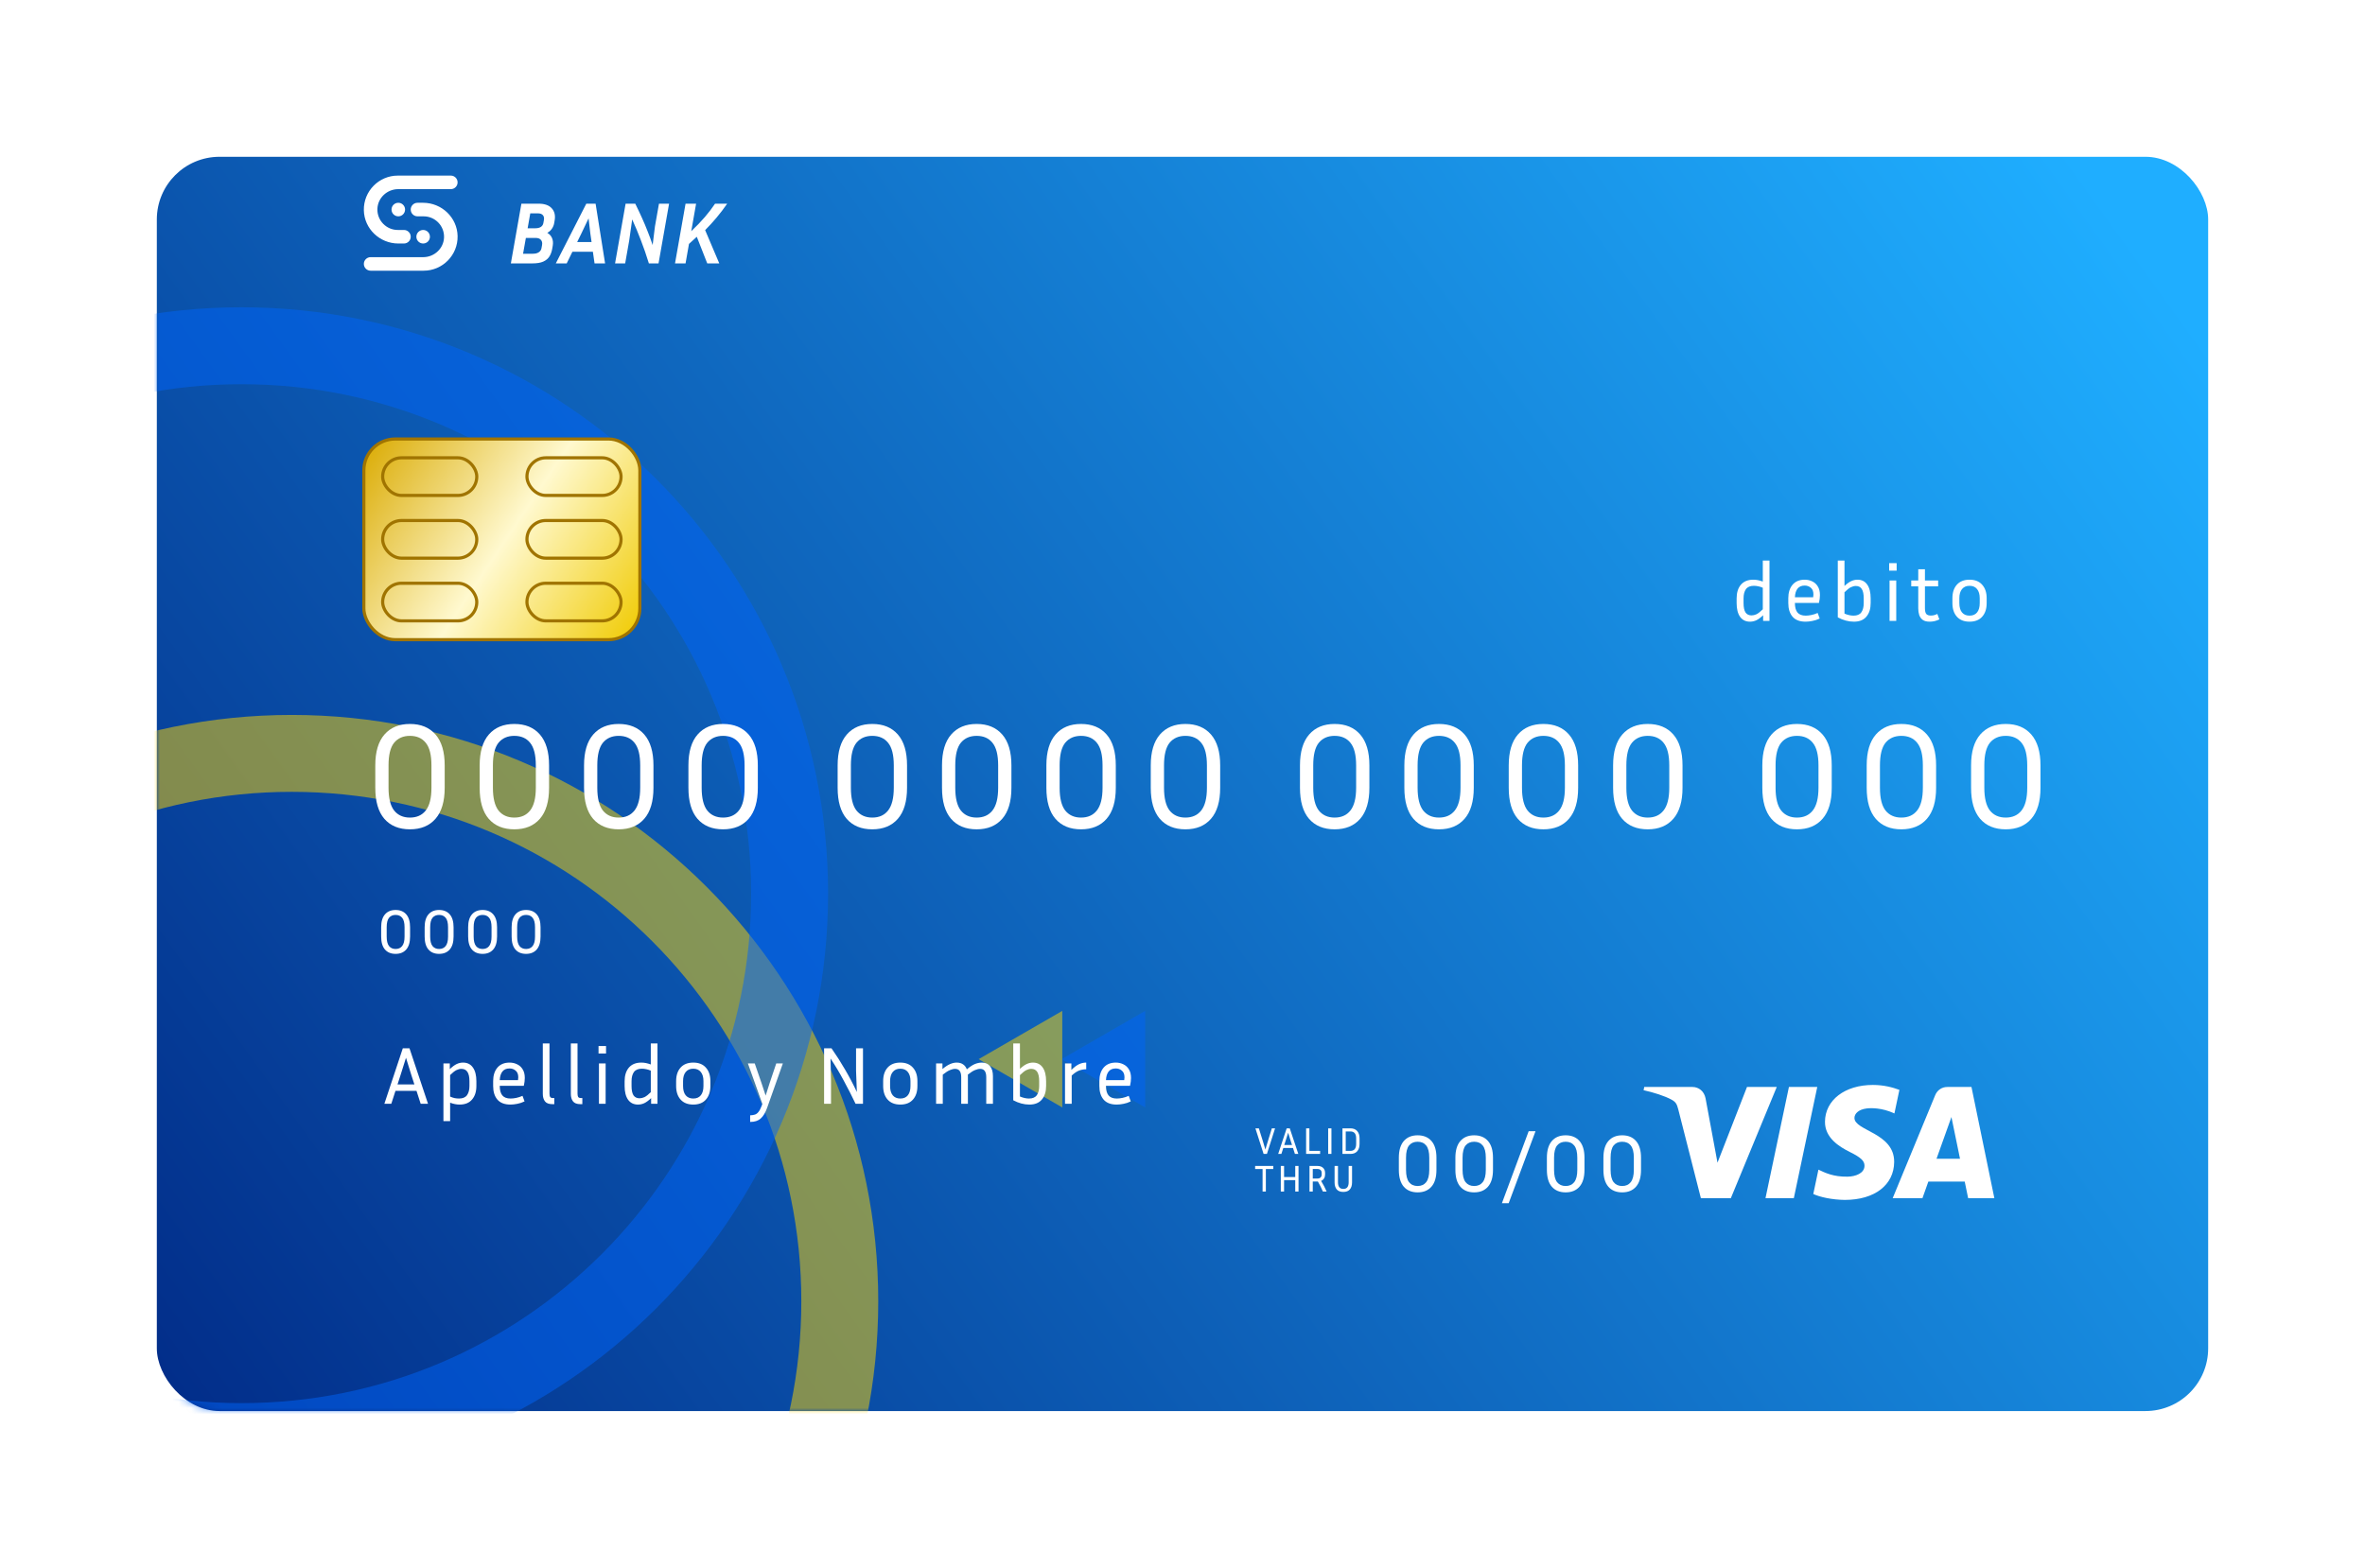 <svg width="377" height="250" viewBox="0 0 377 250" fill="none" xmlns="http://www.w3.org/2000/svg">
<g filter="url(#filter0_d_562_5562)">
<rect x="25" y="10" width="327" height="200" rx="10" fill="url(#paint0_linear_562_5562)"/>
<mask id="mask0_562_5562" style="mask-type:alpha" maskUnits="userSpaceOnUse" x="25" y="10" width="327" height="200">
<path d="M25 20C25 14.477 29.477 10 35 10H342C347.523 10 352 14.477 352 20V200C352 205.523 347.523 210 342 210H35C29.477 210 25 205.523 25 200V20Z" fill="url(#paint1_linear_562_5562)"/>
</mask>
<g mask="url(#mask0_562_5562)">
<g style="mix-blend-mode:hard-light" opacity="0.5">
<path fill-rule="evenodd" clip-rule="evenodd" d="M46.5 286C98.139 286 140 244.139 140 192.5C140 140.861 98.139 99 46.5 99C-5.139 99 -47 140.861 -47 192.5C-47 244.139 -5.139 286 46.5 286ZM46.5 273.738C91.366 273.738 127.738 237.366 127.738 192.5C127.738 147.634 91.366 111.262 46.5 111.262C1.634 111.262 -34.738 147.634 -34.738 192.5C-34.738 237.366 1.634 273.738 46.5 273.738Z" fill="#FFD600"/>
</g>
<g style="mix-blend-mode:hard-light" opacity="0.5">
<path fill-rule="evenodd" clip-rule="evenodd" d="M38.5 221C90.139 221 132 179.139 132 127.5C132 75.861 90.139 34 38.5 34C-13.139 34 -55 75.861 -55 127.5C-55 179.139 -13.139 221 38.5 221ZM38.5 208.738C83.366 208.738 119.738 172.366 119.738 127.5C119.738 82.634 83.366 46.262 38.5 46.262C-6.366 46.262 -42.738 82.634 -42.738 127.5C-42.738 172.366 -6.366 208.738 38.5 208.738Z" fill="#0064FA"/>
</g>
<g style="mix-blend-mode:hard-light" opacity="0.5">
<path d="M169.221 153.89L182.555 146.191L182.555 161.588L169.221 153.89Z" fill="#0064FA"/>
<path d="M156 153.89L169.335 146.191L169.335 161.588L156 153.89Z" fill="#FFD600"/>
</g>
</g>
</g>
<rect x="58" y="70" width="44" height="32" rx="5" fill="url(#paint2_linear_562_5562)" stroke="#A07400" stroke-width="0.5"/>
<rect x="61" y="73" width="15" height="6" rx="3" stroke="#A07400" stroke-width="0.5"/>
<rect x="84" y="73" width="15" height="6" rx="3" stroke="#A07400" stroke-width="0.5"/>
<rect x="61" y="83" width="15" height="6" rx="3" stroke="#A07400" stroke-width="0.5"/>
<rect x="84" y="83" width="15" height="6" rx="3" stroke="#A07400" stroke-width="0.5"/>
<rect x="61" y="93" width="15" height="6" rx="3" stroke="#A07400" stroke-width="0.5"/>
<rect x="84" y="93" width="15" height="6" rx="3" stroke="#A07400" stroke-width="0.5"/>
<path d="M70.888 122.04V125.616C70.888 127.792 70.4 129.44 69.424 130.56C68.448 131.68 67.088 132.24 65.344 132.24C63.6 132.24 62.24 131.68 61.264 130.56C60.304 129.44 59.824 127.792 59.824 125.616V122.04C59.824 119.88 60.312 118.24 61.288 117.12C62.264 116 63.616 115.44 65.344 115.44C67.088 115.44 68.448 116 69.424 117.12C70.4 118.24 70.888 119.88 70.888 122.04ZM68.776 122.04C68.776 120.376 68.472 119.176 67.864 118.44C67.272 117.704 66.432 117.336 65.344 117.336C64.272 117.336 63.432 117.704 62.824 118.44C62.232 119.176 61.936 120.376 61.936 122.04V125.616C61.936 127.264 62.232 128.472 62.824 129.24C63.432 129.992 64.272 130.368 65.344 130.368C66.432 130.368 67.272 129.992 67.864 129.24C68.472 128.472 68.776 127.264 68.776 125.616V122.04ZM87.527 122.04V125.616C87.527 127.792 87.039 129.44 86.063 130.56C85.087 131.68 83.727 132.24 81.983 132.24C80.239 132.24 78.879 131.68 77.903 130.56C76.943 129.44 76.463 127.792 76.463 125.616V122.04C76.463 119.88 76.951 118.24 77.927 117.12C78.903 116 80.255 115.44 81.983 115.44C83.727 115.44 85.087 116 86.063 117.12C87.039 118.24 87.527 119.88 87.527 122.04ZM85.415 122.04C85.415 120.376 85.111 119.176 84.503 118.44C83.911 117.704 83.071 117.336 81.983 117.336C80.911 117.336 80.071 117.704 79.463 118.44C78.871 119.176 78.575 120.376 78.575 122.04V125.616C78.575 127.264 78.871 128.472 79.463 129.24C80.071 129.992 80.911 130.368 81.983 130.368C83.071 130.368 83.911 129.992 84.503 129.24C85.111 128.472 85.415 127.264 85.415 125.616V122.04ZM104.166 122.04V125.616C104.166 127.792 103.678 129.44 102.702 130.56C101.726 131.68 100.366 132.24 98.621 132.24C96.877 132.24 95.517 131.68 94.541 130.56C93.582 129.44 93.102 127.792 93.102 125.616V122.04C93.102 119.88 93.59 118.24 94.566 117.12C95.541 116 96.894 115.44 98.621 115.44C100.366 115.44 101.726 116 102.702 117.12C103.678 118.24 104.166 119.88 104.166 122.04ZM102.054 122.04C102.054 120.376 101.75 119.176 101.142 118.44C100.55 117.704 99.71 117.336 98.621 117.336C97.549 117.336 96.71 117.704 96.102 118.44C95.51 119.176 95.213 120.376 95.213 122.04V125.616C95.213 127.264 95.51 128.472 96.102 129.24C96.71 129.992 97.549 130.368 98.621 130.368C99.71 130.368 100.55 129.992 101.142 129.24C101.75 128.472 102.054 127.264 102.054 125.616V122.04ZM120.804 122.04V125.616C120.804 127.792 120.316 129.44 119.34 130.56C118.364 131.68 117.004 132.24 115.26 132.24C113.516 132.24 112.156 131.68 111.18 130.56C110.22 129.44 109.74 127.792 109.74 125.616V122.04C109.74 119.88 110.228 118.24 111.204 117.12C112.18 116 113.532 115.44 115.26 115.44C117.004 115.44 118.364 116 119.34 117.12C120.316 118.24 120.804 119.88 120.804 122.04ZM118.692 122.04C118.692 120.376 118.388 119.176 117.78 118.44C117.188 117.704 116.348 117.336 115.26 117.336C114.188 117.336 113.348 117.704 112.74 118.44C112.148 119.176 111.852 120.376 111.852 122.04V125.616C111.852 127.264 112.148 128.472 112.74 129.24C113.348 129.992 114.188 130.368 115.26 130.368C116.348 130.368 117.188 129.992 117.78 129.24C118.388 128.472 118.692 127.264 118.692 125.616V122.04ZM144.59 122.04V125.616C144.59 127.792 144.102 129.44 143.126 130.56C142.15 131.68 140.79 132.24 139.046 132.24C137.302 132.24 135.942 131.68 134.966 130.56C134.006 129.44 133.526 127.792 133.526 125.616V122.04C133.526 119.88 134.014 118.24 134.99 117.12C135.966 116 137.318 115.44 139.046 115.44C140.79 115.44 142.15 116 143.126 117.12C144.102 118.24 144.59 119.88 144.59 122.04ZM142.478 122.04C142.478 120.376 142.174 119.176 141.566 118.44C140.974 117.704 140.134 117.336 139.046 117.336C137.974 117.336 137.134 117.704 136.526 118.44C135.934 119.176 135.638 120.376 135.638 122.04V125.616C135.638 127.264 135.934 128.472 136.526 129.24C137.134 129.992 137.974 130.368 139.046 130.368C140.134 130.368 140.974 129.992 141.566 129.24C142.174 128.472 142.478 127.264 142.478 125.616V122.04ZM161.228 122.04V125.616C161.228 127.792 160.74 129.44 159.764 130.56C158.788 131.68 157.428 132.24 155.684 132.24C153.94 132.24 152.58 131.68 151.604 130.56C150.644 129.44 150.164 127.792 150.164 125.616V122.04C150.164 119.88 150.652 118.24 151.628 117.12C152.604 116 153.956 115.44 155.684 115.44C157.428 115.44 158.788 116 159.764 117.12C160.74 118.24 161.228 119.88 161.228 122.04ZM159.116 122.04C159.116 120.376 158.812 119.176 158.204 118.44C157.612 117.704 156.772 117.336 155.684 117.336C154.612 117.336 153.772 117.704 153.164 118.44C152.572 119.176 152.276 120.376 152.276 122.04V125.616C152.276 127.264 152.572 128.472 153.164 129.24C153.772 129.992 154.612 130.368 155.684 130.368C156.772 130.368 157.612 129.992 158.204 129.24C158.812 128.472 159.116 127.264 159.116 125.616V122.04ZM177.867 122.04V125.616C177.867 127.792 177.379 129.44 176.403 130.56C175.427 131.68 174.067 132.24 172.323 132.24C170.579 132.24 169.219 131.68 168.243 130.56C167.283 129.44 166.803 127.792 166.803 125.616V122.04C166.803 119.88 167.291 118.24 168.267 117.12C169.243 116 170.595 115.44 172.323 115.44C174.067 115.44 175.427 116 176.403 117.12C177.379 118.24 177.867 119.88 177.867 122.04ZM175.755 122.04C175.755 120.376 175.451 119.176 174.843 118.44C174.251 117.704 173.411 117.336 172.323 117.336C171.251 117.336 170.411 117.704 169.803 118.44C169.211 119.176 168.915 120.376 168.915 122.04V125.616C168.915 127.264 169.211 128.472 169.803 129.24C170.411 129.992 171.251 130.368 172.323 130.368C173.411 130.368 174.251 129.992 174.843 129.24C175.451 128.472 175.755 127.264 175.755 125.616V122.04ZM194.506 122.04V125.616C194.506 127.792 194.018 129.44 193.042 130.56C192.066 131.68 190.706 132.24 188.962 132.24C187.218 132.24 185.858 131.68 184.882 130.56C183.922 129.44 183.442 127.792 183.442 125.616V122.04C183.442 119.88 183.93 118.24 184.906 117.12C185.882 116 187.234 115.44 188.962 115.44C190.706 115.44 192.066 116 193.042 117.12C194.018 118.24 194.506 119.88 194.506 122.04ZM192.394 122.04C192.394 120.376 192.09 119.176 191.482 118.44C190.89 117.704 190.05 117.336 188.962 117.336C187.89 117.336 187.05 117.704 186.442 118.44C185.85 119.176 185.554 120.376 185.554 122.04V125.616C185.554 127.264 185.85 128.472 186.442 129.24C187.05 129.992 187.89 130.368 188.962 130.368C190.05 130.368 190.89 129.992 191.482 129.24C192.09 128.472 192.394 127.264 192.394 125.616V122.04ZM218.291 122.04V125.616C218.291 127.792 217.803 129.44 216.827 130.56C215.851 131.68 214.491 132.24 212.747 132.24C211.003 132.24 209.643 131.68 208.667 130.56C207.707 129.44 207.227 127.792 207.227 125.616V122.04C207.227 119.88 207.715 118.24 208.691 117.12C209.667 116 211.019 115.44 212.747 115.44C214.491 115.44 215.851 116 216.827 117.12C217.803 118.24 218.291 119.88 218.291 122.04ZM216.179 122.04C216.179 120.376 215.875 119.176 215.267 118.44C214.675 117.704 213.835 117.336 212.747 117.336C211.675 117.336 210.835 117.704 210.227 118.44C209.635 119.176 209.339 120.376 209.339 122.04V125.616C209.339 127.264 209.635 128.472 210.227 129.24C210.835 129.992 211.675 130.368 212.747 130.368C213.835 130.368 214.675 129.992 215.267 129.24C215.875 128.472 216.179 127.264 216.179 125.616V122.04ZM234.93 122.04V125.616C234.93 127.792 234.442 129.44 233.466 130.56C232.49 131.68 231.13 132.24 229.386 132.24C227.642 132.24 226.282 131.68 225.306 130.56C224.346 129.44 223.866 127.792 223.866 125.616V122.04C223.866 119.88 224.354 118.24 225.33 117.12C226.306 116 227.658 115.44 229.386 115.44C231.13 115.44 232.49 116 233.466 117.12C234.442 118.24 234.93 119.88 234.93 122.04ZM232.818 122.04C232.818 120.376 232.514 119.176 231.906 118.44C231.314 117.704 230.474 117.336 229.386 117.336C228.314 117.336 227.474 117.704 226.866 118.44C226.274 119.176 225.978 120.376 225.978 122.04V125.616C225.978 127.264 226.274 128.472 226.866 129.24C227.474 129.992 228.314 130.368 229.386 130.368C230.474 130.368 231.314 129.992 231.906 129.24C232.514 128.472 232.818 127.264 232.818 125.616V122.04ZM251.569 122.04V125.616C251.569 127.792 251.081 129.44 250.105 130.56C249.129 131.68 247.769 132.24 246.025 132.24C244.281 132.24 242.921 131.68 241.945 130.56C240.985 129.44 240.505 127.792 240.505 125.616V122.04C240.505 119.88 240.993 118.24 241.969 117.12C242.945 116 244.297 115.44 246.025 115.44C247.769 115.44 249.129 116 250.105 117.12C251.081 118.24 251.569 119.88 251.569 122.04ZM249.457 122.04C249.457 120.376 249.153 119.176 248.545 118.44C247.953 117.704 247.113 117.336 246.025 117.336C244.953 117.336 244.113 117.704 243.505 118.44C242.913 119.176 242.617 120.376 242.617 122.04V125.616C242.617 127.264 242.913 128.472 243.505 129.24C244.113 129.992 244.953 130.368 246.025 130.368C247.113 130.368 247.953 129.992 248.545 129.24C249.153 128.472 249.457 127.264 249.457 125.616V122.04ZM268.207 122.04V125.616C268.207 127.792 267.719 129.44 266.743 130.56C265.767 131.68 264.407 132.24 262.663 132.24C260.919 132.24 259.559 131.68 258.583 130.56C257.623 129.44 257.143 127.792 257.143 125.616V122.04C257.143 119.88 257.631 118.24 258.607 117.12C259.583 116 260.935 115.44 262.663 115.44C264.407 115.44 265.767 116 266.743 117.12C267.719 118.24 268.207 119.88 268.207 122.04ZM266.095 122.04C266.095 120.376 265.791 119.176 265.183 118.44C264.591 117.704 263.751 117.336 262.663 117.336C261.591 117.336 260.751 117.704 260.143 118.44C259.551 119.176 259.255 120.376 259.255 122.04V125.616C259.255 127.264 259.551 128.472 260.143 129.24C260.751 129.992 261.591 130.368 262.663 130.368C263.751 130.368 264.591 129.992 265.183 129.24C265.791 128.472 266.095 127.264 266.095 125.616V122.04ZM291.993 122.04V125.616C291.993 127.792 291.505 129.44 290.529 130.56C289.553 131.68 288.193 132.24 286.449 132.24C284.705 132.24 283.345 131.68 282.369 130.56C281.409 129.44 280.929 127.792 280.929 125.616V122.04C280.929 119.88 281.417 118.24 282.393 117.12C283.369 116 284.721 115.44 286.449 115.44C288.193 115.44 289.553 116 290.529 117.12C291.505 118.24 291.993 119.88 291.993 122.04ZM289.881 122.04C289.881 120.376 289.577 119.176 288.969 118.44C288.377 117.704 287.537 117.336 286.449 117.336C285.377 117.336 284.537 117.704 283.929 118.44C283.337 119.176 283.041 120.376 283.041 122.04V125.616C283.041 127.264 283.337 128.472 283.929 129.24C284.537 129.992 285.377 130.368 286.449 130.368C287.537 130.368 288.377 129.992 288.969 129.24C289.577 128.472 289.881 127.264 289.881 125.616V122.04ZM308.631 122.04V125.616C308.631 127.792 308.143 129.44 307.167 130.56C306.191 131.68 304.831 132.24 303.087 132.24C301.343 132.24 299.983 131.68 299.007 130.56C298.047 129.44 297.567 127.792 297.567 125.616V122.04C297.567 119.88 298.055 118.24 299.031 117.12C300.007 116 301.359 115.44 303.087 115.44C304.831 115.44 306.191 116 307.167 117.12C308.143 118.24 308.631 119.88 308.631 122.04ZM306.519 122.04C306.519 120.376 306.215 119.176 305.607 118.44C305.015 117.704 304.175 117.336 303.087 117.336C302.015 117.336 301.175 117.704 300.567 118.44C299.975 119.176 299.679 120.376 299.679 122.04V125.616C299.679 127.264 299.975 128.472 300.567 129.24C301.175 129.992 302.015 130.368 303.087 130.368C304.175 130.368 305.015 129.992 305.607 129.24C306.215 128.472 306.519 127.264 306.519 125.616V122.04ZM325.27 122.04V125.616C325.27 127.792 324.782 129.44 323.806 130.56C322.83 131.68 321.47 132.24 319.726 132.24C317.982 132.24 316.622 131.68 315.646 130.56C314.686 129.44 314.206 127.792 314.206 125.616V122.04C314.206 119.88 314.694 118.24 315.67 117.12C316.646 116 317.998 115.44 319.726 115.44C321.47 115.44 322.83 116 323.806 117.12C324.782 118.24 325.27 119.88 325.27 122.04ZM323.158 122.04C323.158 120.376 322.854 119.176 322.246 118.44C321.654 117.704 320.814 117.336 319.726 117.336C318.654 117.336 317.814 117.704 317.206 118.44C316.614 119.176 316.318 120.376 316.318 122.04V125.616C316.318 127.264 316.614 128.472 317.206 129.24C317.814 129.992 318.654 130.368 319.726 130.368C320.814 130.368 321.654 129.992 322.246 129.24C322.854 128.472 323.158 127.264 323.158 125.616V122.04Z" fill="white"/>
<path d="M228.981 184.605V186.542C228.981 187.721 228.717 188.613 228.188 189.22C227.659 189.827 226.923 190.13 225.978 190.13C225.033 190.13 224.297 189.827 223.768 189.22C223.248 188.613 222.988 187.721 222.988 186.542V184.605C222.988 183.435 223.252 182.547 223.781 181.94C224.31 181.333 225.042 181.03 225.978 181.03C226.923 181.03 227.659 181.333 228.188 181.94C228.717 182.547 228.981 183.435 228.981 184.605ZM227.837 184.605C227.837 183.704 227.672 183.054 227.343 182.655C227.022 182.256 226.567 182.057 225.978 182.057C225.397 182.057 224.942 182.256 224.613 182.655C224.292 183.054 224.132 183.704 224.132 184.605V186.542C224.132 187.435 224.292 188.089 224.613 188.505C224.942 188.912 225.397 189.116 225.978 189.116C226.567 189.116 227.022 188.912 227.343 188.505C227.672 188.089 227.837 187.435 227.837 186.542V184.605ZM237.994 184.605V186.542C237.994 187.721 237.729 188.613 237.201 189.22C236.672 189.827 235.935 190.13 234.991 190.13C234.046 190.13 233.309 189.827 232.781 189.22C232.261 188.613 232.001 187.721 232.001 186.542V184.605C232.001 183.435 232.265 182.547 232.794 181.94C233.322 181.333 234.055 181.03 234.991 181.03C235.935 181.03 236.672 181.333 237.201 181.94C237.729 182.547 237.994 183.435 237.994 184.605ZM236.85 184.605C236.85 183.704 236.685 183.054 236.356 182.655C236.035 182.256 235.58 182.057 234.991 182.057C234.41 182.057 233.955 182.256 233.626 182.655C233.305 183.054 233.145 183.704 233.145 184.605V186.542C233.145 187.435 233.305 188.089 233.626 188.505C233.955 188.912 234.41 189.116 234.991 189.116C235.58 189.116 236.035 188.912 236.356 188.505C236.685 188.089 236.85 187.435 236.85 186.542V184.605ZM243.681 180.38H244.773L240.496 191.859H239.417L243.681 180.38ZM252.579 184.605V186.542C252.579 187.721 252.314 188.613 251.786 189.22C251.257 189.827 250.52 190.13 249.576 190.13C248.631 190.13 247.894 189.827 247.366 189.22C246.846 188.613 246.586 187.721 246.586 186.542V184.605C246.586 183.435 246.85 182.547 247.379 181.94C247.907 181.333 248.64 181.03 249.576 181.03C250.52 181.03 251.257 181.333 251.786 181.94C252.314 182.547 252.579 183.435 252.579 184.605ZM251.435 184.605C251.435 183.704 251.27 183.054 250.941 182.655C250.62 182.256 250.165 182.057 249.576 182.057C248.995 182.057 248.54 182.256 248.211 182.655C247.89 183.054 247.73 183.704 247.73 184.605V186.542C247.73 187.435 247.89 188.089 248.211 188.505C248.54 188.912 248.995 189.116 249.576 189.116C250.165 189.116 250.62 188.912 250.941 188.505C251.27 188.089 251.435 187.435 251.435 186.542V184.605ZM261.591 184.605V186.542C261.591 187.721 261.327 188.613 260.798 189.22C260.27 189.827 259.533 190.13 258.588 190.13C257.644 190.13 256.907 189.827 256.378 189.22C255.858 188.613 255.598 187.721 255.598 186.542V184.605C255.598 183.435 255.863 182.547 256.391 181.94C256.92 181.333 257.652 181.03 258.588 181.03C259.533 181.03 260.27 181.333 260.798 181.94C261.327 182.547 261.591 183.435 261.591 184.605ZM260.447 184.605C260.447 183.704 260.283 183.054 259.953 182.655C259.633 182.256 259.178 182.057 258.588 182.057C258.008 182.057 257.553 182.256 257.223 182.655C256.903 183.054 256.742 183.704 256.742 184.605V186.542C256.742 187.435 256.903 188.089 257.223 188.505C257.553 188.912 258.008 189.116 258.588 189.116C259.178 189.116 259.633 188.912 259.953 188.505C260.283 188.089 260.447 187.435 260.447 186.542V184.605Z" fill="white"/>
<path d="M65.37 147.85V149.34C65.37 150.247 65.167 150.933 64.76 151.4C64.353 151.867 63.787 152.1 63.06 152.1C62.333 152.1 61.767 151.867 61.36 151.4C60.96 150.933 60.76 150.247 60.76 149.34V147.85C60.76 146.95 60.963 146.267 61.37 145.8C61.777 145.333 62.34 145.1 63.06 145.1C63.787 145.1 64.353 145.333 64.76 145.8C65.167 146.267 65.37 146.95 65.37 147.85ZM64.49 147.85C64.49 147.157 64.363 146.657 64.11 146.35C63.863 146.043 63.513 145.89 63.06 145.89C62.613 145.89 62.263 146.043 62.01 146.35C61.763 146.657 61.64 147.157 61.64 147.85V149.34C61.64 150.027 61.763 150.53 62.01 150.85C62.263 151.163 62.613 151.32 63.06 151.32C63.513 151.32 63.863 151.163 64.11 150.85C64.363 150.53 64.49 150.027 64.49 149.34V147.85ZM72.303 147.85V149.34C72.303 150.247 72.1 150.933 71.693 151.4C71.286 151.867 70.719 152.1 69.993 152.1C69.266 152.1 68.7 151.867 68.293 151.4C67.893 150.933 67.693 150.247 67.693 149.34V147.85C67.693 146.95 67.896 146.267 68.303 145.8C68.71 145.333 69.273 145.1 69.993 145.1C70.719 145.1 71.286 145.333 71.693 145.8C72.1 146.267 72.303 146.95 72.303 147.85ZM71.423 147.85C71.423 147.157 71.296 146.657 71.043 146.35C70.796 146.043 70.446 145.89 69.993 145.89C69.546 145.89 69.196 146.043 68.943 146.35C68.696 146.657 68.573 147.157 68.573 147.85V149.34C68.573 150.027 68.696 150.53 68.943 150.85C69.196 151.163 69.546 151.32 69.993 151.32C70.446 151.32 70.796 151.163 71.043 150.85C71.296 150.53 71.423 150.027 71.423 149.34V147.85ZM79.236 147.85V149.34C79.236 150.247 79.032 150.933 78.626 151.4C78.219 151.867 77.652 152.1 76.926 152.1C76.199 152.1 75.632 151.867 75.226 151.4C74.826 150.933 74.626 150.247 74.626 149.34V147.85C74.626 146.95 74.829 146.267 75.236 145.8C75.642 145.333 76.206 145.1 76.926 145.1C77.652 145.1 78.219 145.333 78.626 145.8C79.032 146.267 79.236 146.95 79.236 147.85ZM78.356 147.85C78.356 147.157 78.229 146.657 77.976 146.35C77.729 146.043 77.379 145.89 76.926 145.89C76.479 145.89 76.129 146.043 75.876 146.35C75.629 146.657 75.506 147.157 75.506 147.85V149.34C75.506 150.027 75.629 150.53 75.876 150.85C76.129 151.163 76.479 151.32 76.926 151.32C77.379 151.32 77.729 151.163 77.976 150.85C78.229 150.53 78.356 150.027 78.356 149.34V147.85ZM86.168 147.85V149.34C86.168 150.247 85.965 150.933 85.558 151.4C85.152 151.867 84.585 152.1 83.858 152.1C83.132 152.1 82.565 151.867 82.158 151.4C81.758 150.933 81.558 150.247 81.558 149.34V147.85C81.558 146.95 81.762 146.267 82.168 145.8C82.575 145.333 83.138 145.1 83.858 145.1C84.585 145.1 85.152 145.333 85.558 145.8C85.965 146.267 86.168 146.95 86.168 147.85ZM85.288 147.85C85.288 147.157 85.162 146.657 84.908 146.35C84.662 146.043 84.312 145.89 83.858 145.89C83.412 145.89 83.062 146.043 82.808 146.35C82.562 146.657 82.438 147.157 82.438 147.85V149.34C82.438 150.027 82.562 150.53 82.808 150.85C83.062 151.163 83.412 151.32 83.858 151.32C84.312 151.32 84.662 151.163 84.908 150.85C85.162 150.53 85.288 150.027 85.288 149.34V147.85Z" fill="white"/>
<path d="M281.057 99V98.103C280.658 98.484 280.294 98.753 279.965 98.909C279.644 99.056 279.311 99.13 278.964 99.13C278.279 99.13 277.751 98.87 277.378 98.35C277.014 97.83 276.832 97.102 276.832 96.166V95.412C276.832 94.502 277.057 93.778 277.508 93.241C277.967 92.704 278.63 92.435 279.497 92.435C279.748 92.435 280 92.461 280.251 92.513C280.502 92.565 280.754 92.639 281.005 92.734V89.38H282.071V99H281.057ZM277.937 96.166C277.937 96.842 278.041 97.34 278.249 97.661C278.466 97.973 278.786 98.129 279.211 98.129C279.462 98.129 279.722 98.068 279.991 97.947C280.26 97.817 280.598 97.553 281.005 97.154V93.722C280.754 93.609 280.511 93.531 280.277 93.488C280.043 93.436 279.813 93.41 279.588 93.41C278.999 93.41 278.574 93.588 278.314 93.943C278.063 94.298 277.937 94.788 277.937 95.412V96.166ZM290.075 98.623C289.685 98.814 289.295 98.944 288.905 99.013C288.515 99.091 288.155 99.13 287.826 99.13C286.898 99.13 286.205 98.866 285.746 98.337C285.295 97.808 285.07 97.085 285.07 96.166V95.386C285.07 94.493 285.295 93.778 285.746 93.241C286.205 92.704 286.851 92.435 287.683 92.435C288.125 92.435 288.528 92.526 288.892 92.708C289.264 92.881 289.559 93.15 289.776 93.514C290.001 93.869 290.114 94.329 290.114 94.892C290.114 95.256 290.062 95.672 289.958 96.14H286.123V96.166C286.123 96.825 286.257 97.323 286.526 97.661C286.803 97.999 287.245 98.168 287.852 98.168C288.129 98.168 288.432 98.133 288.762 98.064C289.1 97.995 289.429 97.886 289.75 97.739L290.075 98.623ZM287.683 93.371C287.18 93.371 286.799 93.536 286.539 93.865C286.287 94.186 286.149 94.641 286.123 95.23H289.035C289.061 95.074 289.074 94.927 289.074 94.788C289.074 94.303 288.935 93.947 288.658 93.722C288.389 93.488 288.064 93.371 287.683 93.371ZM298.198 96.166C298.198 97.067 297.973 97.787 297.522 98.324C297.072 98.861 296.409 99.13 295.533 99.13C294.667 99.13 293.809 98.9 292.959 98.441V89.38H294.025V93.436C294.415 93.072 294.771 92.816 295.091 92.669C295.421 92.513 295.754 92.435 296.092 92.435C296.768 92.435 297.288 92.695 297.652 93.215C298.016 93.735 298.198 94.467 298.198 95.412V96.166ZM295.832 93.436C295.59 93.436 295.33 93.501 295.052 93.631C294.784 93.761 294.441 94.03 294.025 94.437V97.843C294.537 98.06 295.018 98.168 295.468 98.168C296.049 98.168 296.465 97.99 296.716 97.635C296.968 97.271 297.093 96.781 297.093 96.166V95.412C297.093 94.736 296.989 94.238 296.781 93.917C296.573 93.596 296.257 93.436 295.832 93.436ZM302.342 90.992H301.146V89.796H302.342V90.992ZM302.277 99H301.211V92.565H302.277V99ZM309.152 98.766C308.666 99.009 308.151 99.13 307.605 99.13C307.137 99.13 306.768 99.035 306.5 98.844C306.24 98.653 306.053 98.398 305.941 98.077C305.837 97.756 305.785 97.401 305.785 97.011V93.501H304.667V92.565H305.785V90.771H306.851V92.565H308.957V93.501H306.851V96.972C306.851 97.423 306.924 97.735 307.072 97.908C307.228 98.073 307.466 98.155 307.787 98.155C307.943 98.155 308.103 98.138 308.268 98.103C308.441 98.06 308.627 97.99 308.827 97.895L309.152 98.766ZM316.69 95.386V96.166C316.69 97.085 316.452 97.808 315.975 98.337C315.507 98.866 314.835 99.13 313.96 99.13C313.093 99.13 312.422 98.866 311.945 98.337C311.468 97.808 311.23 97.085 311.23 96.166V95.386C311.23 94.485 311.464 93.77 311.932 93.241C312.409 92.704 313.085 92.435 313.96 92.435C314.835 92.435 315.507 92.704 315.975 93.241C316.452 93.77 316.69 94.485 316.69 95.386ZM315.585 95.386C315.585 94.771 315.446 94.29 315.169 93.943C314.892 93.588 314.489 93.41 313.96 93.41C313.44 93.41 313.037 93.588 312.751 93.943C312.474 94.29 312.335 94.771 312.335 95.386V96.166C312.335 96.807 312.474 97.301 312.751 97.648C313.037 97.995 313.44 98.168 313.96 98.168C314.489 98.168 314.892 97.995 315.169 97.648C315.446 97.301 315.585 96.807 315.585 96.166V95.386Z" fill="white"/>
<path d="M67.058 176L66.395 173.946H63.041L62.378 176H61.273L64.211 167.16H65.277L68.228 176H67.058ZM63.86 171.398L63.366 172.919H66.057L65.563 171.398L64.718 168.668L63.86 171.398ZM73.261 176.13C72.776 176.13 72.273 176.03 71.753 175.831V178.769H70.687V169.565H71.701V170.475C72.1 170.094 72.464 169.825 72.793 169.669C73.122 169.513 73.46 169.435 73.807 169.435C74.492 169.435 75.016 169.695 75.38 170.215C75.753 170.735 75.939 171.467 75.939 172.412V173.166C75.939 174.067 75.709 174.787 75.25 175.324C74.799 175.861 74.136 176.13 73.261 176.13ZM73.547 170.436C73.296 170.436 73.036 170.501 72.767 170.631C72.498 170.761 72.16 171.025 71.753 171.424V174.856C72.004 174.969 72.247 175.051 72.481 175.103C72.715 175.146 72.945 175.168 73.17 175.168C73.759 175.168 74.184 174.99 74.444 174.635C74.704 174.271 74.834 173.781 74.834 173.166V172.412C74.834 171.736 74.726 171.238 74.509 170.917C74.301 170.596 73.98 170.436 73.547 170.436ZM83.618 175.623C83.228 175.814 82.838 175.944 82.448 176.013C82.058 176.091 81.698 176.13 81.369 176.13C80.441 176.13 79.748 175.866 79.289 175.337C78.838 174.808 78.613 174.085 78.613 173.166V172.386C78.613 171.493 78.838 170.778 79.289 170.241C79.748 169.704 80.394 169.435 81.226 169.435C81.668 169.435 82.071 169.526 82.435 169.708C82.807 169.881 83.102 170.15 83.319 170.514C83.544 170.869 83.657 171.329 83.657 171.892C83.657 172.256 83.605 172.672 83.501 173.14H79.666V173.166C79.666 173.825 79.8 174.323 80.069 174.661C80.346 174.999 80.788 175.168 81.395 175.168C81.672 175.168 81.975 175.133 82.305 175.064C82.643 174.995 82.972 174.886 83.293 174.739L83.618 175.623ZM81.226 170.371C80.723 170.371 80.342 170.536 80.082 170.865C79.83 171.186 79.692 171.641 79.666 172.23H82.578C82.604 172.074 82.617 171.927 82.617 171.788C82.617 171.303 82.478 170.947 82.201 170.722C81.932 170.488 81.607 170.371 81.226 170.371ZM86.528 174.44V166.38H87.594V174.388C87.594 174.622 87.629 174.8 87.698 174.921C87.776 175.034 87.928 175.09 88.153 175.09H88.361V176.065H88.062C87.49 176.065 87.092 175.913 86.866 175.61C86.641 175.307 86.528 174.917 86.528 174.44ZM90.996 174.44V166.38H92.062V174.388C92.062 174.622 92.097 174.8 92.166 174.921C92.244 175.034 92.396 175.09 92.621 175.09H92.829V176.065H92.53C91.958 176.065 91.559 175.913 91.334 175.61C91.109 175.307 90.996 174.917 90.996 174.44ZM96.608 167.992H95.412V166.796H96.608V167.992ZM96.543 176H95.477V169.565H96.543V176ZM103.794 176V175.103C103.395 175.484 103.031 175.753 102.702 175.909C102.381 176.056 102.048 176.13 101.701 176.13C101.016 176.13 100.488 175.87 100.115 175.35C99.751 174.83 99.569 174.102 99.569 173.166V172.412C99.569 171.502 99.794 170.778 100.245 170.241C100.704 169.704 101.367 169.435 102.234 169.435C102.485 169.435 102.737 169.461 102.988 169.513C103.239 169.565 103.491 169.639 103.742 169.734V166.38H104.808V176H103.794ZM100.674 173.166C100.674 173.842 100.778 174.34 100.986 174.661C101.203 174.973 101.523 175.129 101.948 175.129C102.199 175.129 102.459 175.068 102.728 174.947C102.997 174.817 103.335 174.553 103.742 174.154V170.722C103.491 170.609 103.248 170.531 103.014 170.488C102.78 170.436 102.55 170.41 102.325 170.41C101.736 170.41 101.311 170.588 101.051 170.943C100.8 171.298 100.674 171.788 100.674 172.412V173.166ZM113.241 172.386V173.166C113.241 174.085 113.002 174.808 112.526 175.337C112.058 175.866 111.386 176.13 110.511 176.13C109.644 176.13 108.972 175.866 108.496 175.337C108.019 174.808 107.781 174.085 107.781 173.166V172.386C107.781 171.485 108.015 170.77 108.483 170.241C108.959 169.704 109.635 169.435 110.511 169.435C111.386 169.435 112.058 169.704 112.526 170.241C113.002 170.77 113.241 171.485 113.241 172.386ZM112.136 172.386C112.136 171.771 111.997 171.29 111.72 170.943C111.442 170.588 111.039 170.41 110.511 170.41C109.991 170.41 109.588 170.588 109.302 170.943C109.024 171.29 108.886 171.771 108.886 172.386V173.166C108.886 173.807 109.024 174.301 109.302 174.648C109.588 174.995 109.991 175.168 110.511 175.168C111.039 175.168 111.442 174.995 111.72 174.648C111.997 174.301 112.136 173.807 112.136 173.166V172.386ZM122.286 176.65C122.009 177.43 121.666 177.998 121.259 178.353C120.86 178.717 120.301 178.899 119.582 178.899V177.846C119.877 177.837 120.128 177.798 120.336 177.729C120.553 177.66 120.743 177.517 120.908 177.3C121.081 177.092 121.246 176.78 121.402 176.364L121.532 176.039L119.218 169.565H120.31L121.389 172.698L122.052 174.7L122.689 172.698L123.742 169.565H124.795L122.286 176.65ZM131.366 176V167.16H132.549C133.338 168.287 134.061 169.422 134.72 170.566C135.387 171.701 136.011 172.889 136.592 174.128L136.462 170.748V167.16H137.567V176H136.384C135.777 174.735 135.149 173.504 134.499 172.308C133.858 171.103 133.156 169.929 132.393 168.785L132.471 172.386V176H131.366ZM146.243 172.386V173.166C146.243 174.085 146.005 174.808 145.528 175.337C145.06 175.866 144.389 176.13 143.513 176.13C142.647 176.13 141.975 175.866 141.498 175.337C141.022 174.808 140.783 174.085 140.783 173.166V172.386C140.783 171.485 141.017 170.77 141.485 170.241C141.962 169.704 142.638 169.435 143.513 169.435C144.389 169.435 145.06 169.704 145.528 170.241C146.005 170.77 146.243 171.485 146.243 172.386ZM145.138 172.386C145.138 171.771 145 171.29 144.722 170.943C144.445 170.588 144.042 170.41 143.513 170.41C142.993 170.41 142.59 170.588 142.304 170.943C142.027 171.29 141.888 171.771 141.888 172.386V173.166C141.888 173.807 142.027 174.301 142.304 174.648C142.59 174.995 142.993 175.168 143.513 175.168C144.042 175.168 144.445 174.995 144.722 174.648C145 174.301 145.138 173.807 145.138 173.166V172.386ZM152.25 170.436C152.007 170.436 151.734 170.501 151.431 170.631C151.127 170.752 150.746 170.995 150.287 171.359V176H149.221V169.565H150.235V170.462C150.694 170.081 151.101 169.816 151.457 169.669C151.812 169.513 152.163 169.435 152.51 169.435C152.917 169.435 153.255 169.53 153.524 169.721C153.792 169.903 153.992 170.167 154.122 170.514C154.598 170.107 155.023 169.825 155.396 169.669C155.777 169.513 156.15 169.435 156.514 169.435C157.086 169.435 157.523 169.626 157.827 170.007C158.13 170.38 158.282 170.913 158.282 171.606V176H157.216V171.762C157.216 170.878 156.895 170.436 156.254 170.436C156.011 170.436 155.734 170.501 155.422 170.631C155.118 170.752 154.737 170.995 154.278 171.359C154.286 171.394 154.291 171.433 154.291 171.476C154.291 171.519 154.291 171.563 154.291 171.606V176H153.225V171.762C153.225 170.878 152.9 170.436 152.25 170.436ZM166.759 173.166C166.759 174.067 166.534 174.787 166.083 175.324C165.633 175.861 164.97 176.13 164.094 176.13C163.228 176.13 162.37 175.9 161.52 175.441V166.38H162.586V170.436C162.976 170.072 163.332 169.816 163.652 169.669C163.982 169.513 164.315 169.435 164.653 169.435C165.329 169.435 165.849 169.695 166.213 170.215C166.577 170.735 166.759 171.467 166.759 172.412V173.166ZM164.393 170.436C164.151 170.436 163.891 170.501 163.613 170.631C163.345 170.761 163.002 171.03 162.586 171.437V174.843C163.098 175.06 163.579 175.168 164.029 175.168C164.61 175.168 165.026 174.99 165.277 174.635C165.529 174.271 165.654 173.781 165.654 173.166V172.412C165.654 171.736 165.55 171.238 165.342 170.917C165.134 170.596 164.818 170.436 164.393 170.436ZM173.152 170.501C172.762 170.501 172.381 170.57 172.008 170.709C171.644 170.848 171.254 171.112 170.838 171.502V176H169.772V169.565H170.786V170.605C171.228 170.172 171.631 169.868 171.995 169.695C172.368 169.522 172.754 169.435 173.152 169.435V170.501ZM180.253 175.623C179.863 175.814 179.473 175.944 179.083 176.013C178.693 176.091 178.333 176.13 178.004 176.13C177.076 176.13 176.383 175.866 175.924 175.337C175.473 174.808 175.248 174.085 175.248 173.166V172.386C175.248 171.493 175.473 170.778 175.924 170.241C176.383 169.704 177.029 169.435 177.861 169.435C178.303 169.435 178.706 169.526 179.07 169.708C179.442 169.881 179.737 170.15 179.954 170.514C180.179 170.869 180.292 171.329 180.292 171.892C180.292 172.256 180.24 172.672 180.136 173.14H176.301V173.166C176.301 173.825 176.435 174.323 176.704 174.661C176.981 174.999 177.423 175.168 178.03 175.168C178.307 175.168 178.61 175.133 178.94 175.064C179.278 174.995 179.607 174.886 179.928 174.739L180.253 175.623ZM177.861 170.371C177.358 170.371 176.977 170.536 176.717 170.865C176.465 171.186 176.327 171.641 176.301 172.23H179.213C179.239 172.074 179.252 171.927 179.252 171.788C179.252 171.303 179.113 170.947 178.836 170.722C178.567 170.488 178.242 170.371 177.861 170.371Z" fill="white"/>
<path d="M203.258 179.92L201.956 184H201.428L200.12 179.92H200.672L201.32 181.99L201.71 183.298L202.106 181.984L202.742 179.92H203.258ZM206.422 184L206.116 183.052H204.568L204.262 184H203.752L205.108 179.92H205.6L206.962 184H206.422ZM204.946 181.876L204.718 182.578H205.96L205.732 181.876L205.342 180.616L204.946 181.876ZM210.437 183.514V184H208.205V179.92H208.727V183.514H210.437ZM212.243 184H211.721V179.92H212.243V184ZM213.999 184V179.92H215.265C215.733 179.92 216.093 180.062 216.345 180.346C216.597 180.626 216.723 181.014 216.723 181.51V182.404C216.723 182.904 216.597 183.296 216.345 183.58C216.093 183.86 215.733 184 215.265 184H213.999ZM215.253 180.412H214.521V183.514H215.253C215.873 183.514 216.183 183.144 216.183 182.404V181.51C216.183 180.778 215.873 180.412 215.253 180.412ZM200.078 186.412V185.92H202.976V186.412H201.788V190H201.266V186.412H200.078ZM206.473 190V188.182H204.691V190H204.169V185.92H204.691V187.69H206.473V185.92H206.995V190H206.473ZM209.266 188.404V190H208.744V185.92H210.022C210.406 185.92 210.702 186.022 210.91 186.226C211.122 186.426 211.228 186.694 211.228 187.03V187.288C211.228 187.528 211.172 187.736 211.06 187.912C210.952 188.088 210.796 188.218 210.592 188.302C210.764 188.578 210.924 188.858 211.072 189.142C211.22 189.426 211.356 189.712 211.48 190H210.88C210.652 189.456 210.386 188.924 210.082 188.404H209.266ZM210.022 186.4H209.266V187.924H210.022C210.226 187.924 210.388 187.868 210.508 187.756C210.628 187.64 210.688 187.484 210.688 187.288V187.03C210.688 186.83 210.628 186.676 210.508 186.568C210.388 186.456 210.226 186.4 210.022 186.4ZM212.744 185.92H213.284V188.536C213.284 188.864 213.352 189.12 213.488 189.304C213.628 189.488 213.844 189.58 214.136 189.58C214.432 189.58 214.648 189.488 214.784 189.304C214.92 189.12 214.988 188.864 214.988 188.536V185.92H215.528V188.536C215.528 189.012 215.412 189.386 215.18 189.658C214.948 189.926 214.6 190.06 214.136 190.06C213.668 190.06 213.318 189.926 213.086 189.658C212.858 189.386 212.744 189.012 212.744 188.536V185.92Z" fill="white"/>
<path d="M64.393 38.829H63.505C60.54 38.829 58.057 36.484 58.001 33.52C57.944 30.486 60.394 28 63.415 28H71.865C72.461 28 72.945 28.484 72.945 29.08C72.945 29.676 72.461 30.16 71.865 30.16H63.484C61.713 30.16 60.214 31.546 60.161 33.316C60.106 35.156 61.586 36.67 63.415 36.67H64.393C64.989 36.67 65.473 37.153 65.473 37.749C65.473 38.347 64.989 38.829 64.393 38.829Z" fill="white"/>
<path d="M67.454 38.829C68.05 38.829 68.534 38.346 68.534 37.749C68.534 37.153 68.05 36.669 67.454 36.669C66.858 36.669 66.374 37.153 66.374 37.749C66.374 38.346 66.858 38.829 67.454 38.829Z" fill="white"/>
<path d="M66.553 32.335H67.441C70.406 32.335 72.889 34.681 72.945 37.645C73.002 40.678 70.552 43.164 67.531 43.164H59.08C58.484 43.164 58 42.681 58 42.084C58 41.488 58.484 41.005 59.08 41.005H67.461C69.232 41.005 70.731 39.618 70.784 37.848C70.839 36.009 69.359 34.495 67.53 34.495H66.553C65.957 34.495 65.473 34.011 65.473 33.415C65.473 32.819 65.957 32.335 66.553 32.335Z" fill="white"/>
<path d="M63.492 34.495C64.088 34.495 64.572 34.011 64.572 33.415C64.572 32.819 64.088 32.335 63.492 32.335C62.896 32.335 62.412 32.819 62.412 33.415C62.412 34.011 62.896 34.495 63.492 34.495Z" fill="white"/>
<path d="M81.435 42L83.115 32.48H85.873C86.816 32.48 87.506 32.723 87.945 33.208C88.393 33.693 88.552 34.328 88.421 35.112L88.351 35.532C88.295 35.877 88.174 36.185 87.987 36.456C87.81 36.727 87.562 36.951 87.245 37.128C87.6 37.333 87.852 37.613 88.001 37.968C88.15 38.313 88.188 38.715 88.113 39.172L88.043 39.592C87.959 40.105 87.805 40.539 87.581 40.894C87.357 41.249 87.026 41.524 86.587 41.72C86.158 41.907 85.584 42 84.865 42H81.435ZM85.747 34.02H84.529L84.109 36.4H85.327C85.691 36.4 85.985 36.33 86.209 36.19C86.433 36.041 86.568 35.835 86.615 35.574L86.699 35.112C86.764 34.776 86.713 34.51 86.545 34.314C86.377 34.118 86.111 34.02 85.747 34.02ZM85.397 37.94H83.829L83.381 40.46H84.949C85.341 40.46 85.654 40.381 85.887 40.222C86.13 40.063 86.274 39.844 86.321 39.564L86.405 39.102C86.47 38.747 86.414 38.467 86.237 38.262C86.06 38.047 85.78 37.94 85.397 37.94ZM94.776 42L94.51 40.138H91.248L90.338 42H88.602L93.46 32.48H94.944L96.456 42H94.776ZM92.676 37.226L92.004 38.598H94.3L94.104 37.226L93.824 34.818L92.676 37.226ZM98.046 42L99.726 32.48H101.266C101.668 33.292 102.027 34.053 102.344 34.762C102.662 35.462 102.956 36.162 103.226 36.862C103.506 37.553 103.777 38.29 104.038 39.074L104.402 36.12L105.046 32.48H106.656L104.976 42H103.436C103.035 40.693 102.615 39.475 102.176 38.346C101.747 37.207 101.28 36.087 100.776 34.986L100.3 38.36L99.656 42H98.046ZM112.741 42L111.075 37.758C110.87 37.945 110.664 38.131 110.459 38.318C110.254 38.505 110.044 38.696 109.829 38.892L109.283 42H107.603L109.283 32.48H110.963L110.193 36.862C111.014 36.087 111.733 35.341 112.349 34.622C112.965 33.903 113.511 33.189 113.987 32.48H115.919C115.368 33.273 114.799 34.02 114.211 34.72C113.623 35.42 113.021 36.078 112.405 36.694L114.659 42H112.741Z" fill="white"/>
<path d="M283.23 173.324L275.91 191.056H271.134L267.531 176.905C267.312 176.033 267.122 175.714 266.457 175.347C265.371 174.749 263.578 174.188 262 173.839L262.107 173.324H269.795C270.775 173.324 271.656 173.986 271.879 175.132L273.782 185.393L278.484 173.324H283.23ZM301.945 185.266C301.964 180.586 295.57 180.329 295.614 178.238C295.628 177.602 296.224 176.925 297.531 176.753C298.178 176.666 299.962 176.601 301.985 177.546L302.779 173.786C301.692 173.386 300.293 173 298.552 173C294.086 173 290.943 175.41 290.917 178.861C290.888 181.414 293.16 182.839 294.872 183.687C296.633 184.556 297.224 185.114 297.217 185.891C297.205 187.08 295.813 187.605 294.512 187.626C292.241 187.662 290.923 187.002 289.872 186.506L289.053 190.391C290.109 190.883 292.058 191.312 294.078 191.333C298.825 191.333 301.93 188.953 301.945 185.266ZM313.738 191.056H317.917L314.269 173.324H310.412C309.545 173.324 308.813 173.836 308.489 174.625L301.709 191.056H306.453L307.395 188.407H313.192L313.738 191.056ZM308.696 184.773L311.074 178.115L312.443 184.773H308.696ZM289.686 173.324L285.95 191.056H281.432L285.17 173.324H289.686Z" fill="white"/>
<defs>
<filter id="filter0_d_562_5562" x="0" y="0" width="377" height="250" filterUnits="userSpaceOnUse" color-interpolation-filters="sRGB">
<feFlood flood-opacity="0" result="BackgroundImageFix"/>
<feColorMatrix in="SourceAlpha" type="matrix" values="0 0 0 0 0 0 0 0 0 0 0 0 0 0 0 0 0 0 127 0" result="hardAlpha"/>
<feOffset dy="15"/>
<feGaussianBlur stdDeviation="12.5"/>
<feComposite in2="hardAlpha" operator="out"/>
<feColorMatrix type="matrix" values="0 0 0 0 0 0 0 0 0 0 0 0 0 0 0 0 0 0 0.15 0"/>
<feBlend mode="normal" in2="BackgroundImageFix" result="effect1_dropShadow_562_5562"/>
<feBlend mode="normal" in="SourceGraphic" in2="effect1_dropShadow_562_5562" result="shape"/>
</filter>
<linearGradient id="paint0_linear_562_5562" x1="3.5" y1="221" x2="342.503" y2="-22.629" gradientUnits="userSpaceOnUse">
<stop stop-color="#002481"/>
<stop offset="0.931" stop-color="#1FAEFF"/>
</linearGradient>
<linearGradient id="paint1_linear_562_5562" x1="3.5" y1="221" x2="342.503" y2="-22.629" gradientUnits="userSpaceOnUse">
<stop stop-color="#002481"/>
<stop offset="0.931" stop-color="#1FAEFF"/>
</linearGradient>
<linearGradient id="paint2_linear_562_5562" x1="58" y1="70" x2="103.179" y2="100.238" gradientUnits="userSpaceOnUse">
<stop stop-color="#DAAA00"/>
<stop offset="0.51" stop-color="#FFF9CF"/>
<stop offset="1" stop-color="#F0CA00"/>
</linearGradient>
</defs>
</svg>

